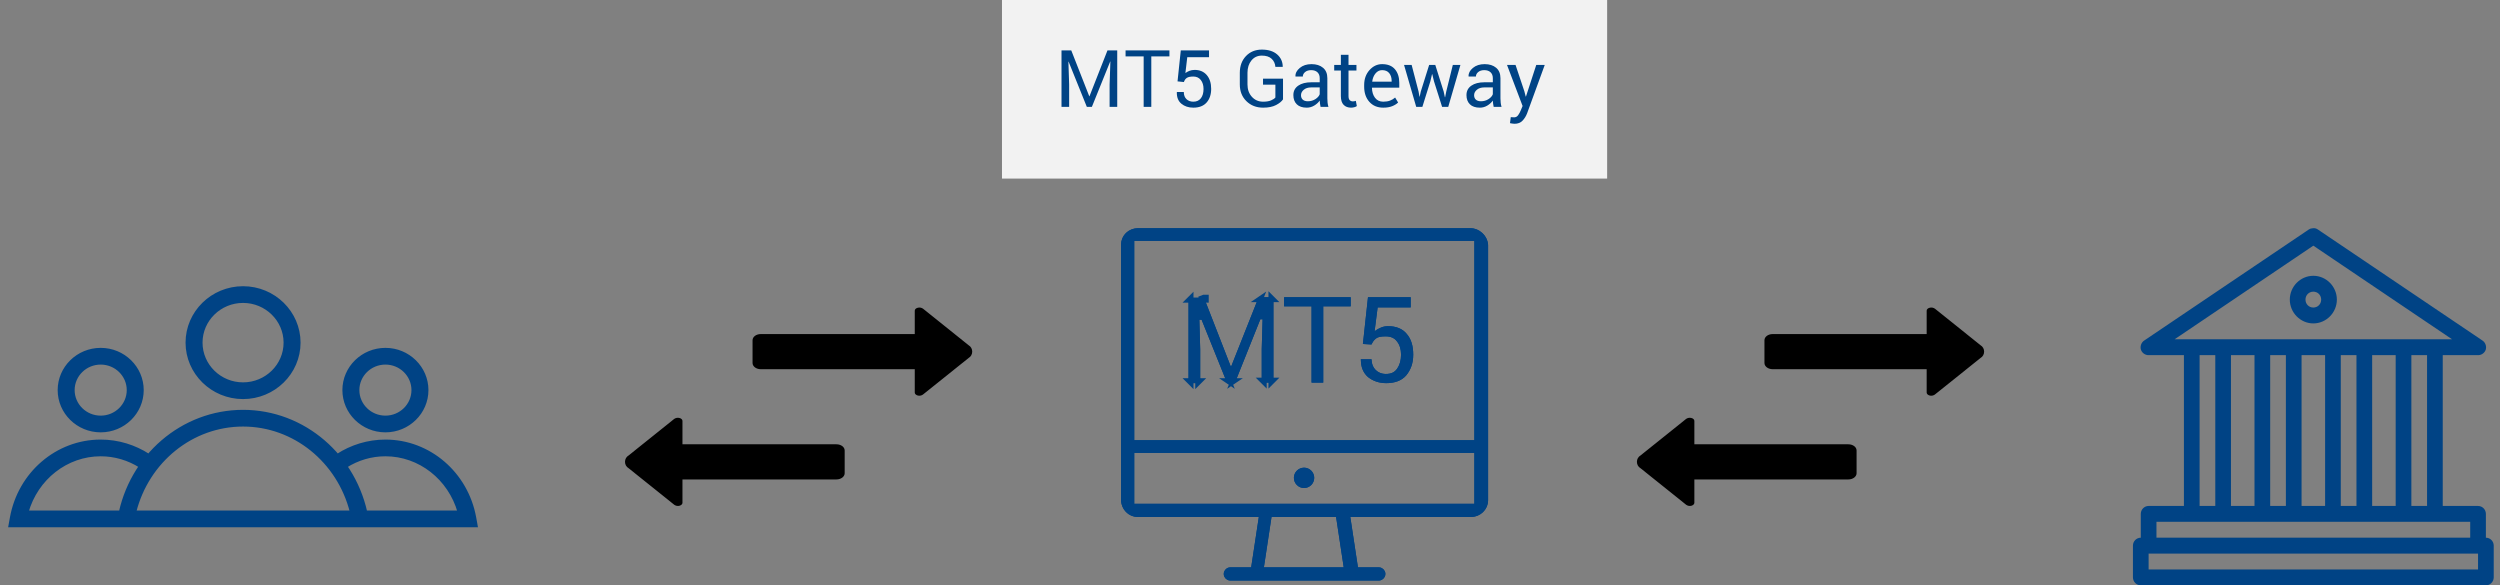 <?xml version="1.0" encoding="UTF-8"?>
<svg width="252px" height="59px" viewBox="0 0 252 59" version="1.1" xmlns="http://www.w3.org/2000/svg" xmlns:xlink="http://www.w3.org/1999/xlink">
    <rect x="0" y="0" width="252" height="59" fill="#808080" stroke="none"/>
    <!-- Generator: Sketch 45.1 (43504) - http://www.bohemiancoding.com/sketch -->
    <title>IMAGE</title>
    <desc>Created with Sketch.</desc>
    <defs>
        <path d="M147.206,23 L113.742,23 C112.769,23 112,23.718 112,24.691 L112,50.37 C112,51.344 112.769,52.113 113.691,52.113 C113.691,52.113 113.691,52.113 113.742,52.113 L125.888,52.113 L125.119,57.187 L123.018,57.187 C122.659,57.187 122.352,57.495 122.352,57.854 C122.352,58.212 122.659,58.52 123.018,58.52 L137.982,58.52 C138.341,58.52 138.648,58.212 138.648,57.854 C138.648,57.495 138.341,57.187 137.982,57.187 C137.982,57.187 137.982,57.187 137.982,57.187 L135.881,57.187 L135.112,52.113 L147.258,52.113 C148.231,52.113 149,51.344 149,50.422 C149,50.422 149,50.422 149,50.37 L149,24.691 C148.949,23.769 148.129,23 147.206,23 Z M126.4,57.187 L127.169,52.113 L133.677,52.113 L134.446,57.187 L126.4,57.187 Z M147.616,50.78 L113.332,50.78 L113.332,45.655 L147.616,45.655 L147.616,50.78 Z M147.616,44.374 L113.332,44.374 L113.332,24.281 L147.616,24.281 L147.616,44.374 Z M130.449,49.192 C131.012,49.192 131.474,48.73 131.474,48.166 C131.474,47.603 131.012,47.141 130.449,47.141 C129.885,47.141 129.424,47.603 129.424,48.166 C129.424,48.73 129.885,49.192 130.449,49.192 Z M120.34,29.958 L123.056,36.929 L123.108,36.929 L125.875,29.958 L127.361,29.958 L127.361,38.569 L126.182,38.569 L126.182,35.186 L126.285,31.701 L126.234,31.701 L123.466,38.62 L122.698,38.62 L119.93,31.752 L119.879,31.752 L119.982,35.237 L119.982,38.62 L118.803,38.62 L118.803,30.009 L120.34,30.009 L120.34,29.958 Z M135.151,30.881 L132.383,30.881 L132.383,38.569 L131.205,38.569 L131.205,30.881 L128.437,30.881 L128.437,29.958 L135.151,29.958 L135.151,30.881 L135.151,30.881 Z M136.381,34.673 L136.893,29.958 L141.198,29.958 L141.198,30.983 L137.867,30.983 L137.559,33.392 C137.764,33.238 137.918,33.136 138.174,33.033 C138.379,32.931 138.635,32.879 138.943,32.879 C139.712,32.879 140.378,33.136 140.788,33.648 C141.249,34.161 141.454,34.878 141.454,35.75 C141.454,36.621 141.198,37.287 140.736,37.851 C140.275,38.364 139.609,38.62 138.738,38.62 C138.02,38.62 137.405,38.415 136.893,38.005 C136.432,37.595 136.176,37.031 136.176,36.262 L136.176,36.211 L137.252,36.211 C137.252,36.672 137.405,37.031 137.662,37.287 C137.918,37.544 138.277,37.697 138.687,37.697 C139.199,37.697 139.558,37.544 139.814,37.185 C140.07,36.826 140.224,36.365 140.224,35.75 C140.224,35.186 140.07,34.725 139.814,34.417 C139.558,34.058 139.148,33.905 138.687,33.905 C138.225,33.905 137.918,33.956 137.713,34.11 C137.508,34.263 137.354,34.468 137.252,34.725 L136.381,34.673 Z" id="path-1"></path>
    </defs>
    <g id="Liquidity-Solution" stroke="none" stroke-width="1" fill="none" fill-rule="evenodd">
        <g transform="translate(-589, -1024)" id="How-it-works">
            <g transform="translate(185, 903)">
                <g id="v2" transform="translate(0, 67)">
                    <g id="MT5-Gateway" transform="translate(367, 0)">
                        <g id="IMAGE" transform="translate(38, 54)">
                            <g id="Icon-/-MT5-/-Payment-Methods" transform="translate(214, 23)" fill-rule="nonzero" fill="#004385">
                                <path d="M18.184,2.39038683e-05 C17.987,0.012 17.846,0.055 17.739,0.125 L1.136,11.325 C0.847,11.511 0.703,11.906 0.803,12.238 C0.903,12.569 1.239,12.809 1.581,12.8 L5.139,12.8 L5.139,28 L1.581,28 C1.145,28 0.791,28.358 0.791,28.8 L0.791,31.2 C0.354,31.2 4.36551575e-05,31.558 0,32 L0,35.2 C4.36551575e-05,35.642 0.354,36 0.791,36 L35.577,36 C36.014,36 36.367,35.642 36.368,35.2 L36.368,32 C36.367,31.558 36.014,31.2 35.577,31.2 L35.577,28.8 C35.577,28.358 35.223,28 34.786,28 L31.229,28 L31.229,12.8 L34.786,12.8 C35.129,12.809 35.465,12.569 35.565,12.238 C35.665,11.906 35.52,11.511 35.231,11.325 L18.628,0.125 C18.473,0.022 18.353,-0.001 18.184,2.39038683e-05 Z M18.184,1.763 L32.167,11.2 L4.2,11.2 L18.184,1.763 Z M18.184,4.8 C16.883,4.8 15.812,5.884 15.812,7.2 C15.812,8.516 16.883,9.6 18.184,9.6 C19.484,9.6 20.556,8.516 20.556,7.2 C20.556,5.884 19.484,4.8 18.184,4.8 Z M18.184,6.4 C18.63,6.4 18.974,6.749 18.974,7.2 C18.974,7.651 18.63,8 18.184,8 C17.738,8 17.393,7.651 17.393,7.2 C17.393,6.749 17.738,6.4 18.184,6.4 Z M6.72,12.8 L8.301,12.8 L8.301,28 L6.72,28 L6.72,12.8 Z M9.882,12.8 L12.254,12.8 L12.254,28 L9.882,28 L9.882,12.8 Z M13.835,12.8 L15.417,12.8 L15.417,28 L13.835,28 L13.835,12.8 Z M16.998,12.8 L19.37,12.8 L19.37,28 L16.998,28 L16.998,12.8 Z M20.951,12.8 L22.532,12.8 L22.532,28 L20.951,28 L20.951,12.8 Z M24.113,12.8 L26.485,12.8 L26.485,28 L24.113,28 L24.113,12.8 Z M28.066,12.8 L29.647,12.8 L29.647,28 L28.066,28 L28.066,12.8 Z M2.372,29.6 L33.996,29.6 L33.996,31.2 L2.372,31.2 L2.372,29.6 Z M1.581,32.8 L34.786,32.8 L34.786,34.4 L1.581,34.4 L1.581,32.8 Z" id="Shape"></path>
                            </g>
                            <path d="M169.487,42.132 C169.67,42.175 169.792,42.291 169.792,42.428 L169.792,44.785 L185.311,44.785 C185.771,44.785 186.143,45.06 186.143,45.407 L186.143,47.706 C186.143,48.046 185.771,48.328 185.311,48.328 L169.792,48.328 L169.792,50.685 C169.792,50.815 169.67,50.931 169.487,50.982 C169.311,51.025 169.126,50.991 168.973,50.888 L164.361,47.193 C164.139,47.068 164,46.822 164,46.553 C164,46.285 164.139,46.038 164.361,45.913 L168.96,42.226 C169.116,42.119 169.307,42.085 169.487,42.132 Z M193.513,31.021 C193.693,30.973 193.884,31.007 194.04,31.115 L198.639,34.802 C198.861,34.927 199,35.174 199,35.442 C199,35.711 198.861,35.957 198.639,36.082 L194.027,39.776 C193.874,39.88 193.689,39.914 193.513,39.87 C193.33,39.82 193.208,39.704 193.208,39.574 L193.208,37.217 L177.689,37.217 C177.229,37.217 176.857,36.935 176.857,36.595 L176.857,34.296 C176.857,33.949 177.229,33.674 177.689,33.674 L193.208,33.674 L193.208,31.317 C193.208,31.18 193.33,31.064 193.513,31.021 Z" id="2-Sided-Arrow" fill="#000000" fill-rule="nonzero"></path>
                            <g id="MT5" fill-rule="nonzero">
                                <use fill="#004385" fill-rule="evenodd" xlink:href="#path-1"></use>
                                <path stroke="#004385" stroke-width="0.5" d="M147.206,23.25 C147.998,23.25 148.707,23.917 148.75,24.705 L148.75,50.37 C148.75,50.422 148.75,50.422 148.75,50.422 C148.75,51.213 148.086,51.863 147.258,51.863 L134.821,51.863 L135.666,57.437 L137.982,57.437 C138.203,57.437 138.398,57.633 138.398,57.854 C138.398,58.074 138.203,58.27 137.982,58.27 L123.018,58.27 C122.797,58.27 122.602,58.074 122.602,57.854 C122.602,57.633 122.797,57.437 123.018,57.437 L125.334,57.437 L126.179,51.863 L113.742,51.863 C113.691,51.863 113.691,51.863 113.691,51.863 C112.9,51.863 112.25,51.199 112.25,50.37 L112.25,24.691 C112.25,23.868 112.894,23.25 113.742,23.25 L147.206,23.25 Z M126.11,57.437 L126.954,51.863 L133.892,51.863 L134.737,57.437 L126.11,57.437 Z M147.866,51.03 L113.082,51.03 L113.082,45.405 L147.866,45.405 L147.866,51.03 Z M147.866,44.624 L113.082,44.624 L113.082,24.031 L147.866,24.031 L147.866,44.624 Z M130.449,48.942 C130.023,48.942 129.674,48.592 129.674,48.166 C129.674,47.741 130.023,47.391 130.449,47.391 C130.874,47.391 131.224,47.741 131.224,48.166 C131.224,48.592 130.874,48.942 130.449,48.942 Z M126.045,30.208 L126.107,30.05 L125.875,30.208 L126.045,30.208 Z M127.111,30.208 L127.361,30.208 L127.111,29.958 L127.111,30.208 Z M127.111,38.319 L127.111,38.569 L127.361,38.319 L127.111,38.319 Z M126.432,38.319 L126.182,38.319 L126.432,38.569 L126.432,38.319 Z M123.297,38.37 L123.234,38.527 L123.466,38.37 L123.297,38.37 Z M122.867,38.37 L122.698,38.37 L122.93,38.527 L122.867,38.37 Z M119.732,38.37 L119.732,38.62 L119.982,38.37 L119.732,38.37 Z M119.053,38.37 L118.803,38.37 L119.053,38.62 L119.053,38.37 Z M119.053,30.259 L119.053,30.009 L118.803,30.259 L119.053,30.259 Z M120.189,30.259 L120.59,30.259 L120.59,29.958 L120.34,29.958 L120.107,30.049 L120.189,30.259 Z M120.189,30.259 L122.886,37.179 L123.277,37.179 L126.045,30.208 L127.111,30.208 L127.111,38.319 L126.432,38.319 L126.432,35.186 L126.535,31.708 L126.542,31.451 L126.064,31.451 L123.297,38.37 L122.867,38.37 L120.099,31.502 L119.622,31.502 L119.732,35.245 L119.732,38.37 L119.053,38.37 L119.053,30.259 L120.189,30.259 Z M126.285,31.721 L126.285,31.951 L126.234,31.951 L126.234,31.701 L126.285,31.721 Z M119.879,31.773 L119.93,31.752 L119.93,32.002 L119.879,32.002 L119.879,31.773 Z M134.901,30.631 L134.901,30.208 L128.687,30.208 L128.687,30.631 L131.205,30.631 L131.455,30.631 L131.455,38.319 L132.133,38.319 L132.133,30.631 L134.901,30.631 Z M136.657,34.439 L137.096,34.465 C137.211,34.242 137.367,34.056 137.563,33.91 C137.813,33.722 138.15,33.655 138.687,33.655 C139.251,33.655 139.723,33.859 140.006,34.257 C140.31,34.621 140.474,35.145 140.474,35.75 C140.474,36.387 140.319,36.908 140.018,37.33 C139.715,37.754 139.283,37.947 138.687,37.947 C138.22,37.947 137.795,37.774 137.485,37.464 C137.223,37.202 137.062,36.862 137.016,36.461 L136.432,36.461 C136.47,37.04 136.679,37.481 137.049,37.81 C137.516,38.183 138.076,38.37 138.738,38.37 C139.542,38.37 140.14,38.14 140.543,37.693 C140.987,37.151 141.204,36.533 141.204,35.75 C141.204,34.908 141.004,34.263 140.593,33.804 C140.243,33.368 139.66,33.129 138.943,33.129 C138.672,33.129 138.453,33.173 138.267,33.265 C138.059,33.348 137.932,33.425 137.709,33.592 L137.236,33.947 L137.647,30.733 L140.948,30.733 L140.948,30.208 L137.117,30.208 L136.657,34.439 Z"></path>
                            </g>
                            <rect id="BG---OZB-Copy" fill="#F2F2F2" fill-rule="nonzero" x="100" y="0" width="61" height="18"></rect>
                            <path d="M106.984,5.082 L108.797,9.703 L108.82,9.703 L110.633,5.082 L111.617,5.082 L111.617,10.77 L110.848,10.77 L110.848,8.52 L110.926,6.207 L110.906,6.203 L109.062,10.77 L108.551,10.77 L106.715,6.215 L106.695,6.219 L106.77,8.52 L106.77,10.77 L106,10.77 L106,5.082 L106.984,5.082 Z M116.879,5.688 L115.051,5.688 L115.051,10.77 L114.281,10.77 L114.281,5.688 L112.457,5.688 L112.457,5.082 L116.879,5.082 L116.879,5.688 Z M117.695,8.203 L118.023,5.082 L120.871,5.082 L120.871,5.766 L118.676,5.766 L118.488,7.363 C118.608,7.275 118.742,7.201 118.889,7.143 C119.036,7.084 119.206,7.052 119.398,7.047 C119.922,7.042 120.334,7.212 120.635,7.559 C120.936,7.905 121.086,8.371 121.086,8.957 C121.086,9.527 120.933,9.986 120.627,10.332 C120.321,10.678 119.875,10.852 119.289,10.852 C118.807,10.852 118.406,10.72 118.086,10.457 C117.766,10.194 117.612,9.807 117.625,9.297 L117.633,9.273 L118.328,9.273 C118.328,9.583 118.417,9.824 118.596,9.994 C118.774,10.165 119.005,10.25 119.289,10.25 C119.615,10.25 119.867,10.135 120.047,9.906 C120.227,9.677 120.316,9.363 120.316,8.965 C120.316,8.6 120.225,8.301 120.043,8.066 C119.861,7.832 119.609,7.715 119.289,7.715 C118.987,7.715 118.768,7.76 118.633,7.852 C118.497,7.943 118.398,8.082 118.336,8.27 L117.695,8.203 Z M128.328,10.016 C128.193,10.224 127.958,10.415 127.623,10.59 C127.288,10.764 126.855,10.852 126.324,10.852 C125.645,10.852 125.083,10.634 124.639,10.199 C124.195,9.764 123.973,9.202 123.973,8.512 L123.973,7.34 C123.973,6.65 124.18,6.087 124.594,5.652 C125.008,5.217 125.542,5 126.195,5 C126.846,5 127.358,5.16 127.73,5.48 C128.103,5.801 128.293,6.214 128.301,6.719 L128.293,6.742 L127.559,6.742 C127.535,6.411 127.41,6.139 127.182,5.926 C126.954,5.712 126.625,5.605 126.195,5.605 C125.76,5.605 125.41,5.768 125.145,6.094 C124.879,6.419 124.746,6.832 124.746,7.332 L124.746,8.512 C124.746,9.017 124.895,9.433 125.191,9.76 C125.488,10.087 125.866,10.25 126.324,10.25 C126.647,10.25 126.911,10.207 127.117,10.121 C127.323,10.035 127.47,9.938 127.559,9.828 L127.559,8.535 L126.312,8.535 L126.312,7.93 L128.328,7.93 L128.328,10.016 Z M132.113,10.77 C132.087,10.642 132.067,10.529 132.053,10.432 C132.038,10.334 132.03,10.236 132.027,10.137 C131.884,10.34 131.697,10.51 131.467,10.646 C131.236,10.783 130.988,10.852 130.723,10.852 C130.283,10.852 129.947,10.739 129.717,10.514 C129.486,10.288 129.371,9.978 129.371,9.582 C129.371,9.178 129.535,8.863 129.861,8.635 C130.188,8.407 130.632,8.293 131.191,8.293 L132.027,8.293 L132.027,7.875 C132.027,7.628 131.952,7.432 131.801,7.287 C131.65,7.143 131.436,7.07 131.16,7.07 C130.913,7.07 130.712,7.133 130.557,7.26 C130.402,7.386 130.324,7.538 130.324,7.715 L129.59,7.715 L129.582,7.691 C129.566,7.384 129.712,7.103 130.018,6.848 C130.324,6.592 130.719,6.465 131.203,6.465 C131.682,6.465 132.068,6.587 132.359,6.83 C132.651,7.074 132.797,7.424 132.797,7.883 L132.797,9.918 C132.797,10.069 132.805,10.215 132.82,10.355 C132.836,10.496 132.865,10.634 132.906,10.77 L132.113,10.77 Z M130.836,10.207 C131.115,10.207 131.366,10.135 131.59,9.992 C131.814,9.849 131.96,9.685 132.027,9.5 L132.027,8.812 L131.164,8.812 C130.854,8.812 130.606,8.891 130.42,9.047 C130.234,9.203 130.141,9.387 130.141,9.598 C130.141,9.785 130.199,9.934 130.316,10.043 C130.434,10.152 130.607,10.207 130.836,10.207 Z M134.93,5.523 L134.93,6.543 L135.73,6.543 L135.73,7.113 L134.93,7.113 L134.93,9.68 C134.93,9.878 134.971,10.017 135.053,10.098 C135.135,10.178 135.243,10.219 135.379,10.219 C135.423,10.219 135.472,10.214 135.525,10.203 C135.579,10.193 135.626,10.18 135.668,10.164 L135.77,10.691 C135.712,10.738 135.628,10.777 135.518,10.807 C135.407,10.837 135.296,10.852 135.184,10.852 C134.871,10.852 134.622,10.757 134.438,10.568 C134.253,10.38 134.16,10.083 134.16,9.68 L134.16,7.113 L133.488,7.113 L133.488,6.543 L134.16,6.543 L134.16,5.523 L134.93,5.523 Z M138.434,10.852 C137.845,10.852 137.377,10.656 137.029,10.264 C136.682,9.872 136.508,9.363 136.508,8.738 L136.508,8.566 C136.508,7.965 136.687,7.464 137.045,7.064 C137.403,6.665 137.827,6.465 138.316,6.465 C138.887,6.465 139.318,6.637 139.609,6.98 C139.901,7.324 140.047,7.783 140.047,8.355 L140.047,8.836 L137.305,8.836 L137.293,8.855 C137.301,9.262 137.404,9.596 137.602,9.857 C137.799,10.119 138.077,10.25 138.434,10.25 C138.694,10.25 138.923,10.213 139.119,10.139 C139.316,10.064 139.486,9.962 139.629,9.832 L139.93,10.332 C139.779,10.48 139.579,10.604 139.332,10.703 C139.085,10.802 138.785,10.852 138.434,10.852 Z M138.316,7.07 C138.059,7.07 137.839,7.179 137.656,7.396 C137.474,7.614 137.362,7.887 137.32,8.215 L137.328,8.234 L139.277,8.234 L139.277,8.133 C139.277,7.831 139.197,7.578 139.035,7.375 C138.874,7.172 138.634,7.07 138.316,7.07 Z M141.992,9.23 L142.082,9.742 L142.105,9.742 L142.215,9.23 L143.059,6.543 L143.676,6.543 L144.523,9.23 L144.645,9.801 L144.668,9.801 L144.781,9.23 L145.445,6.543 L146.211,6.543 L144.984,10.77 L144.363,10.77 L143.547,8.195 L143.371,7.477 L143.348,7.48 L143.18,8.195 L142.375,10.77 L141.754,10.77 L140.527,6.543 L141.293,6.543 L141.992,9.23 Z M149.562,10.77 C149.536,10.642 149.516,10.529 149.502,10.432 C149.488,10.334 149.479,10.236 149.477,10.137 C149.333,10.34 149.146,10.51 148.916,10.646 C148.686,10.783 148.438,10.852 148.172,10.852 C147.732,10.852 147.396,10.739 147.166,10.514 C146.936,10.288 146.82,9.978 146.82,9.582 C146.82,9.178 146.984,8.863 147.311,8.635 C147.637,8.407 148.081,8.293 148.641,8.293 L149.477,8.293 L149.477,7.875 C149.477,7.628 149.401,7.432 149.25,7.287 C149.099,7.143 148.885,7.07 148.609,7.07 C148.362,7.07 148.161,7.133 148.006,7.26 C147.851,7.386 147.773,7.538 147.773,7.715 L147.039,7.715 L147.031,7.691 C147.016,7.384 147.161,7.103 147.467,6.848 C147.773,6.592 148.168,6.465 148.652,6.465 C149.132,6.465 149.517,6.587 149.809,6.83 C150.1,7.074 150.246,7.424 150.246,7.883 L150.246,9.918 C150.246,10.069 150.254,10.215 150.27,10.355 C150.285,10.496 150.314,10.634 150.355,10.77 L149.562,10.77 Z M148.285,10.207 C148.564,10.207 148.815,10.135 149.039,9.992 C149.263,9.849 149.409,9.685 149.477,9.5 L149.477,8.812 L148.613,8.812 C148.303,8.812 148.055,8.891 147.869,9.047 C147.683,9.203 147.59,9.387 147.59,9.598 C147.59,9.785 147.648,9.934 147.766,10.043 C147.883,10.152 148.056,10.207 148.285,10.207 Z M152.656,9.203 L152.793,9.734 L152.816,9.734 L153.855,6.543 L154.711,6.543 L152.934,11.418 C152.827,11.702 152.674,11.949 152.475,12.16 C152.275,12.371 152.007,12.477 151.668,12.477 C151.605,12.477 151.526,12.469 151.43,12.455 C151.333,12.441 151.259,12.427 151.207,12.414 L151.285,11.809 C151.27,11.806 151.316,11.809 151.424,11.816 C151.532,11.824 151.6,11.828 151.629,11.828 C151.793,11.828 151.927,11.755 152.031,11.609 C152.135,11.464 152.223,11.302 152.293,11.125 L152.477,10.684 L150.906,6.543 L151.766,6.543 L152.656,9.203 Z" id="MT5-Gateway" fill="#004385"></path>
                            <path d="M67.487,42.132 C67.67,42.175 67.792,42.291 67.792,42.428 L67.792,44.785 L83.311,44.785 C83.771,44.785 84.143,45.06 84.143,45.407 L84.143,47.706 C84.143,48.046 83.771,48.328 83.311,48.328 L67.792,48.328 L67.792,50.685 C67.792,50.815 67.67,50.931 67.487,50.982 C67.311,51.025 67.126,50.991 66.973,50.888 L62.361,47.193 C62.139,47.068 62,46.822 62,46.553 C62,46.285 62.139,46.038 62.361,45.913 L66.96,42.226 C67.116,42.119 67.307,42.085 67.487,42.132 Z M91.513,31.021 C91.693,30.973 91.884,31.007 92.04,31.115 L96.639,34.802 C96.861,34.927 97,35.174 97,35.442 C97,35.711 96.861,35.957 96.639,36.082 L92.027,39.776 C91.874,39.88 91.689,39.914 91.513,39.87 C91.33,39.82 91.208,39.704 91.208,39.574 L91.208,37.217 L75.689,37.217 C75.229,37.217 74.857,36.935 74.857,36.595 L74.857,34.296 C74.857,33.949 75.229,33.674 75.689,33.674 L91.208,33.674 L91.208,31.317 C91.208,31.18 91.33,31.064 91.513,31.021 Z" id="2-Sided-Arrow" fill="#000000" fill-rule="nonzero"></path>
                            <path d="M9.15,36.6 C7.619,36.6 6.374,37.821 6.374,39.323 C6.374,40.824 7.619,42.046 9.15,42.046 C10.681,42.046 11.926,40.824 11.926,39.323 C11.926,37.821 10.681,36.6 9.15,36.6 M9.15,43.431 C6.841,43.431 4.963,41.588 4.963,39.323 C4.963,37.058 6.841,35.215 9.15,35.215 C11.459,35.215 13.337,37.058 13.337,39.323 C13.337,41.588 11.459,43.431 9.15,43.431 M37.85,36.6 C36.319,36.6 35.074,37.821 35.074,39.323 C35.074,40.824 36.319,42.046 37.85,42.046 C39.381,42.046 40.625,40.824 40.625,39.323 C40.625,37.821 39.381,36.6 37.85,36.6 M37.85,43.431 C35.541,43.431 33.663,41.588 33.663,39.323 C33.663,37.058 35.541,35.215 37.85,35.215 C40.159,35.215 42.037,37.058 42.037,39.323 C42.037,41.588 40.159,43.431 37.85,43.431 M46.853,52.187 C46.046,47.709 42.259,44.459 37.85,44.459 C36.085,44.459 34.425,44.987 33.011,45.898 C33.312,46.25 33.597,46.619 33.862,47.004 C35.035,46.267 36.401,45.844 37.85,45.844 C41.303,45.844 44.308,48.226 45.275,51.615 L35.867,51.615 C35.91,51.804 35.949,51.995 35.983,52.187 L36.131,53 L47,53 L46.853,52.187 Z M11.132,51.615 L1.725,51.615 C2.692,48.226 5.697,45.844 9.15,45.844 C10.598,45.844 11.966,46.268 13.139,47.004 C13.403,46.619 13.688,46.25 13.989,45.898 C12.575,44.987 10.914,44.459 9.15,44.459 C4.741,44.459 0.954,47.709 0.147,52.187 L0,53 L10.869,53 L11.017,52.187 C11.051,51.995 11.09,51.804 11.132,51.615 M23.5,30.385 C21.165,30.385 19.266,32.248 19.266,34.538 C19.266,36.829 21.165,38.692 23.5,38.692 C25.835,38.692 27.735,36.829 27.735,34.538 C27.735,32.248 25.835,30.385 23.5,30.385 M23.5,40.077 C20.387,40.077 17.854,37.592 17.854,34.538 C17.854,31.484 20.387,29 23.5,29 C26.613,29 29.146,31.484 29.146,34.538 C29.146,37.592 26.613,40.077 23.5,40.077 M12.581,51.615 L34.419,51.615 C33.129,46.487 28.658,42.846 23.5,42.846 C18.342,42.846 13.872,46.487 12.581,51.615 L12.581,51.615 Z M36.131,53 L10.869,53 L11.017,52.187 C12.138,45.972 17.387,41.462 23.5,41.462 C29.613,41.462 34.862,45.972 35.984,52.187 L36.131,53 Z" id="Combined-Shape" stroke="#004385" stroke-width="0.3" fill="#004385"></path>
                        </g>
                    </g>
                </g>
            </g>
        </g>
    </g>
</svg>